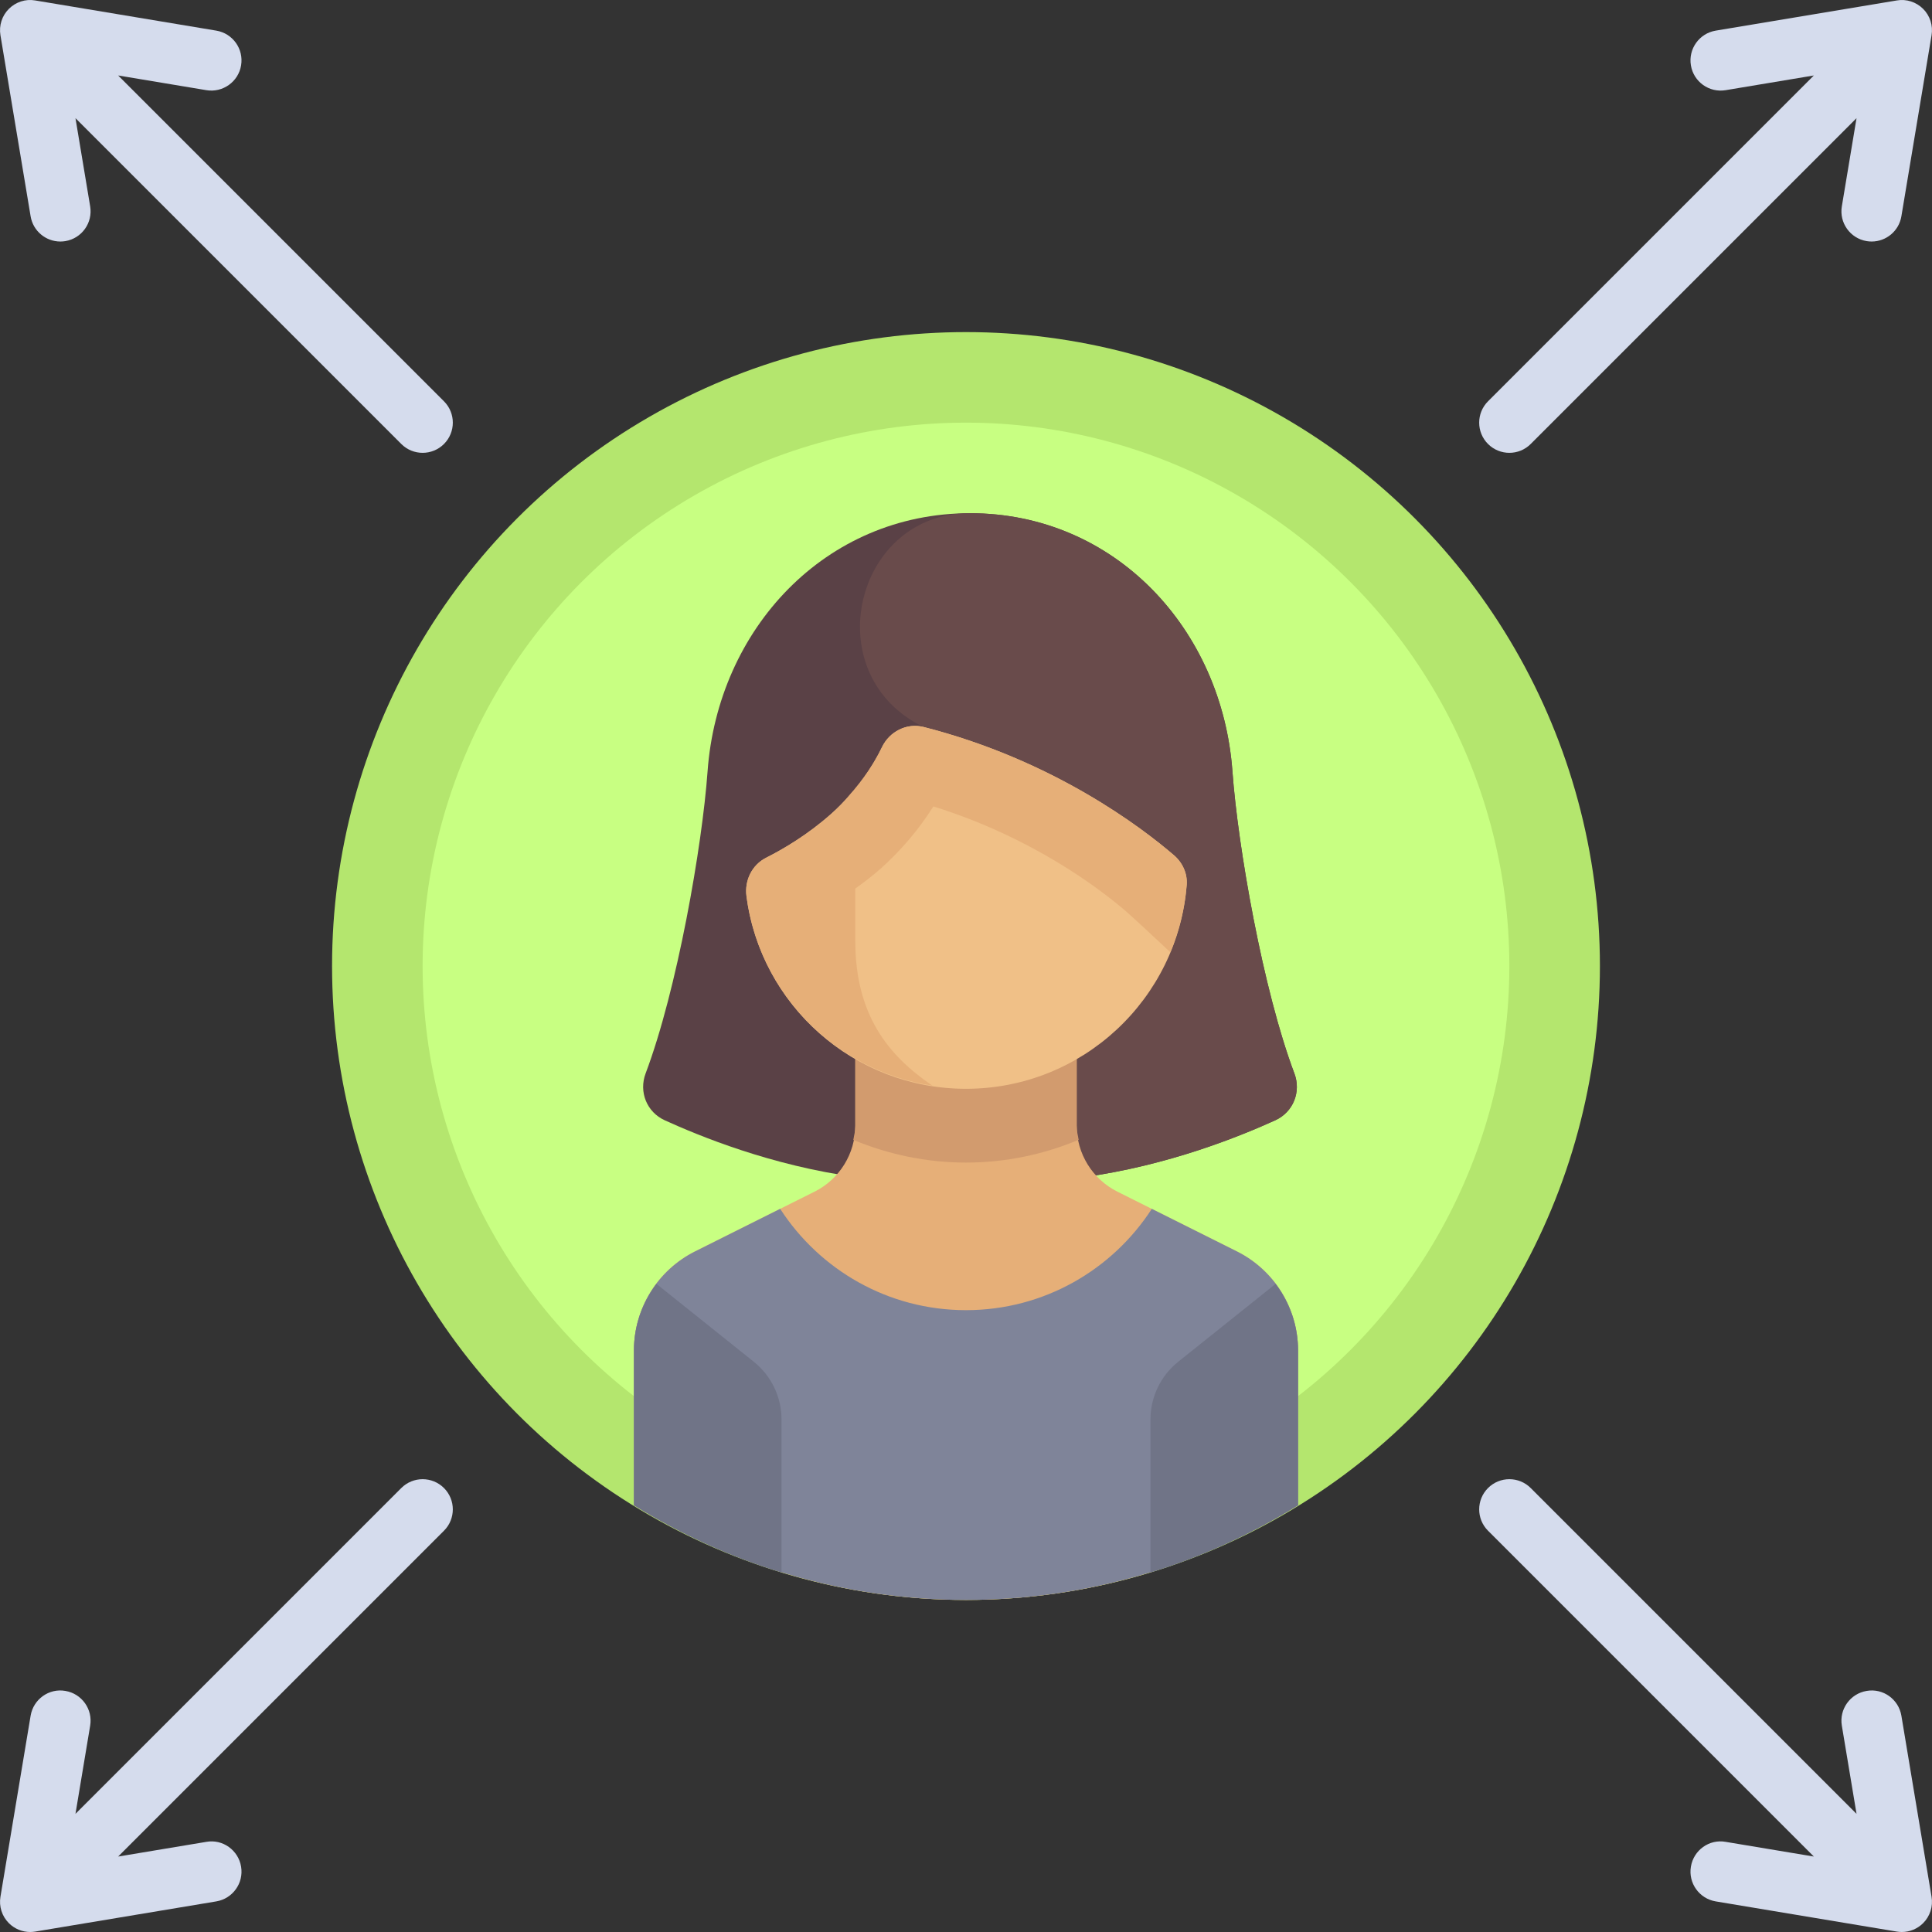 <?xml version="1.0" encoding="iso-8859-1"?>
<!-- Generator: Adobe Illustrator 19.0.0, SVG Export Plug-In . SVG Version: 6.00 Build 0)  -->
<svg xmlns="http://www.w3.org/2000/svg" xmlns:xlink="http://www.w3.org/1999/xlink" version="1.1" id="Layer_1" x="0px" y="0px" viewBox="0 0 512.002 512.002" style="enable-background:new 0 0 512.002 512.002;" xml:space="preserve">
<rect x="0" y="0" width="512.002" height="512.002" fill="#333333" stroke="none"/>
<circle style="fill:#B4E66E;" cx="255.997" cy="256.007" r="167.998"/>
<circle style="fill:#C8FF82;" cx="255.997" cy="256.007" r="143.998"/>
<path style="fill:#5A4146;" d="M343.025,284.46c-8.355-22.139-14.983-60.196-16.414-80.01c-2.723-37.705-31.139-68.443-69.55-68.443  s-66.827,30.738-69.55,68.443c-1.431,19.814-8.058,57.871-16.414,80.01c-1.842,4.881,0.284,10.262,5.09,12.441  c8.954,4.058,28.044,12.007,51.066,15.104h59.614c22.916-3.104,42.138-11.057,51.066-15.104  C342.74,294.722,344.866,289.34,343.025,284.46z"/>
<path style="fill:#694B4B;" d="M337.935,296.9c4.805-2.178,6.932-7.56,5.089-12.441c-8.355-22.139-14.982-60.196-16.413-80.01  c-2.723-37.705-31.139-68.443-69.549-68.443c-0.097,0-0.193,0-0.29,0.001c-29.474,0.119-39.889,40.315-14.517,55.314  c1.524,0.901,2.5,1.334,2.5,1.334l22.223,119.348h19.891C309.785,308.899,329.007,300.947,337.935,296.9z"/>
<path style="fill:#E6AF78;" d="M343.999,357.87c0-11.111-6.278-21.268-16.216-26.237l-31.643-15.82  c-6.625-3.313-10.811-10.084-10.81-17.492l0.002-29.335h-58.665v29.335c0,7.407-4.185,14.178-10.809,17.49l-31.643,15.822  c-9.938,4.969-16.214,15.125-16.214,26.236v41.044c25.616,15.809,55.688,25.089,87.999,25.089s62.383-9.281,87.999-25.089  L343.999,357.87L343.999,357.87z"/>
<path style="fill:#7F8499;" d="M343.999,357.87c0-11.111-6.278-21.269-16.216-26.237l-22.542-11.271  C294.79,336.503,276.66,347.207,256,347.207c-20.662,0-38.79-10.705-49.242-26.847l-22.542,11.272  c-9.938,4.969-16.215,15.126-16.215,26.236v41.043C193.617,414.72,223.69,424,256,424s62.383-9.281,87.999-25.089V357.87z"/>
<path style="fill:#D29B6E;" d="M256,308.097c10.529,0,20.612-2.17,29.857-6.034c-0.243-1.232-0.526-2.458-0.526-3.743l0.002-29.334  h-58.665v29.335c0,1.291-0.283,2.523-0.528,3.76C235.391,305.925,245.469,308.097,256,308.097z"/>
<path style="fill:#F0C087;" d="M256.001,288.542L256.001,288.542c-29.828,0-54.455-22.26-58.179-51.072  c-0.539-4.174,1.467-8.268,5.225-10.164c4.502-2.271,11.043-6.1,17.307-11.689c6.975-6.224,11.067-12.786,13.378-17.604  c1.99-4.149,6.565-6.495,11.024-5.358c34.427,8.781,57.864,26.692,66.367,34.004c2.283,1.964,3.599,4.858,3.364,7.861  C312.119,264.749,286.838,288.542,256.001,288.542z"/>
<path style="fill:#E6AF78;" d="M311.123,226.659c-8.503-7.312-31.941-25.223-66.367-34.004c-4.459-1.137-9.034,1.209-11.024,5.358  c-1.75,3.649-4.642,8.298-8.935,13.043c-0.001,0.011-0.004,0.021-0.005,0.033c-1.332,1.51-2.75,3.023-4.437,4.528  c-6.264,5.59-12.805,9.417-17.307,11.689c-3.758,1.896-5.764,5.99-5.225,10.165c3.344,25.877,23.595,46.319,49.284,50.247  c-11.707-7.964-20.439-18.761-20.439-38.285v-13.943c2.221-1.639,4.457-3.275,6.706-5.281c5.434-4.85,10.179-10.459,13.983-16.498  c26.337,8.218,44.191,21.907,50.96,27.727c1.852,1.625,6.451,5.863,11.832,10.911c2.315-5.57,3.846-11.548,4.337-17.83  C314.72,231.517,313.406,228.622,311.123,226.659z"/>
<g>
	<path style="fill:#D5DCED;" d="M31.309,20l23.382,3.898c4.336,0.723,8.484-2.219,9.203-6.574c0.727-4.359-2.219-8.48-6.578-9.207   l-47.999-8C6.77-0.324,4.176,0.524,2.348,2.352s-2.656,4.422-2.234,6.973l8,47.999c0.648,3.91,4.039,6.684,7.883,6.684   c0.438,0,0.875-0.035,1.32-0.109c4.359-0.727,7.305-4.848,6.578-9.207l-3.894-23.376l86.346,86.346   c1.563,1.563,3.609,2.344,5.656,2.344c2.047,0,4.094-0.781,5.656-2.344c3.125-3.125,3.125-8.188,0-11.313L31.309,20z"/>
	<path style="fill:#D5DCED;" d="M399.998,120.006c2.047,0,4.094-0.781,5.656-2.344L492,31.316l-3.894,23.375   c-0.727,4.359,2.219,8.48,6.578,9.207c0.445,0.074,0.883,0.109,1.32,0.109c3.844,0,7.234-2.773,7.883-6.684l8-47.999   c0.422-2.551-0.406-5.145-2.234-6.973c-1.836-1.828-4.445-2.68-6.969-2.234l-47.999,8c-4.359,0.727-7.305,4.848-6.578,9.207   c0.719,4.355,4.836,7.301,9.203,6.574L480.692,20l-86.35,86.35c-3.125,3.125-3.125,8.188,0,11.313   C395.905,119.225,397.952,120.006,399.998,120.006z"/>
	<path style="fill:#D5DCED;" d="M503.888,454.688c-0.727-4.359-4.844-7.336-9.203-6.578c-4.359,0.727-7.305,4.852-6.578,9.203   l3.895,23.379l-86.347-86.347c-3.125-3.125-8.188-3.125-11.313,0c-3.125,3.125-3.125,8.188,0,11.313l86.347,86.347l-23.379-3.895   c-4.375-0.781-8.484,2.219-9.203,6.578c-0.727,4.352,2.219,8.477,6.578,9.203l47.999,8c0.438,0.07,0.875,0.109,1.313,0.109   c2.102,0,4.141-0.828,5.656-2.344c1.828-1.828,2.656-4.422,2.234-6.969L503.888,454.688z"/>
	<path style="fill:#D5DCED;" d="M106.346,394.346L20,480.693l3.895-23.379c0.727-4.352-2.219-8.477-6.578-9.203   c-4.344-0.766-8.484,2.219-9.203,6.578l-8,47.999c-0.422,2.547,0.406,5.141,2.234,6.969c1.516,1.516,3.555,2.344,5.656,2.344   c0.438,0,0.875-0.039,1.313-0.109l47.999-8c4.359-0.727,7.305-4.852,6.578-9.203c-0.719-4.359-4.859-7.352-9.203-6.578   l-23.379,3.895l86.347-86.347c3.125-3.125,3.125-8.188,0-11.313C114.534,391.222,109.471,391.221,106.346,394.346z"/>
</g>
<g>
	<path style="fill:#707487;" d="M312.229,360.892c-4.639,3.711-7.339,9.33-7.339,15.271v40.562   c13.917-4.229,26.982-10.326,39.11-17.812V357.87c0-6.495-2.194-12.628-5.961-17.626L312.229,360.892z"/>
	<path style="fill:#707487;" d="M173.962,340.243c-3.767,4.998-5.961,11.131-5.961,17.626v41.043   c12.129,7.485,25.194,13.583,39.11,17.812v-40.562c0-5.941-2.701-11.559-7.339-15.271L173.962,340.243z"/>
</g>
<g>
</g>
<g>
</g>
<g>
</g>
<g>
</g>
<g>
</g>
<g>
</g>
<g>
</g>
<g>
</g>
<g>
</g>
<g>
</g>
<g>
</g>
<g>
</g>
<g>
</g>
<g>
</g>
<g>
</g>
</svg>

